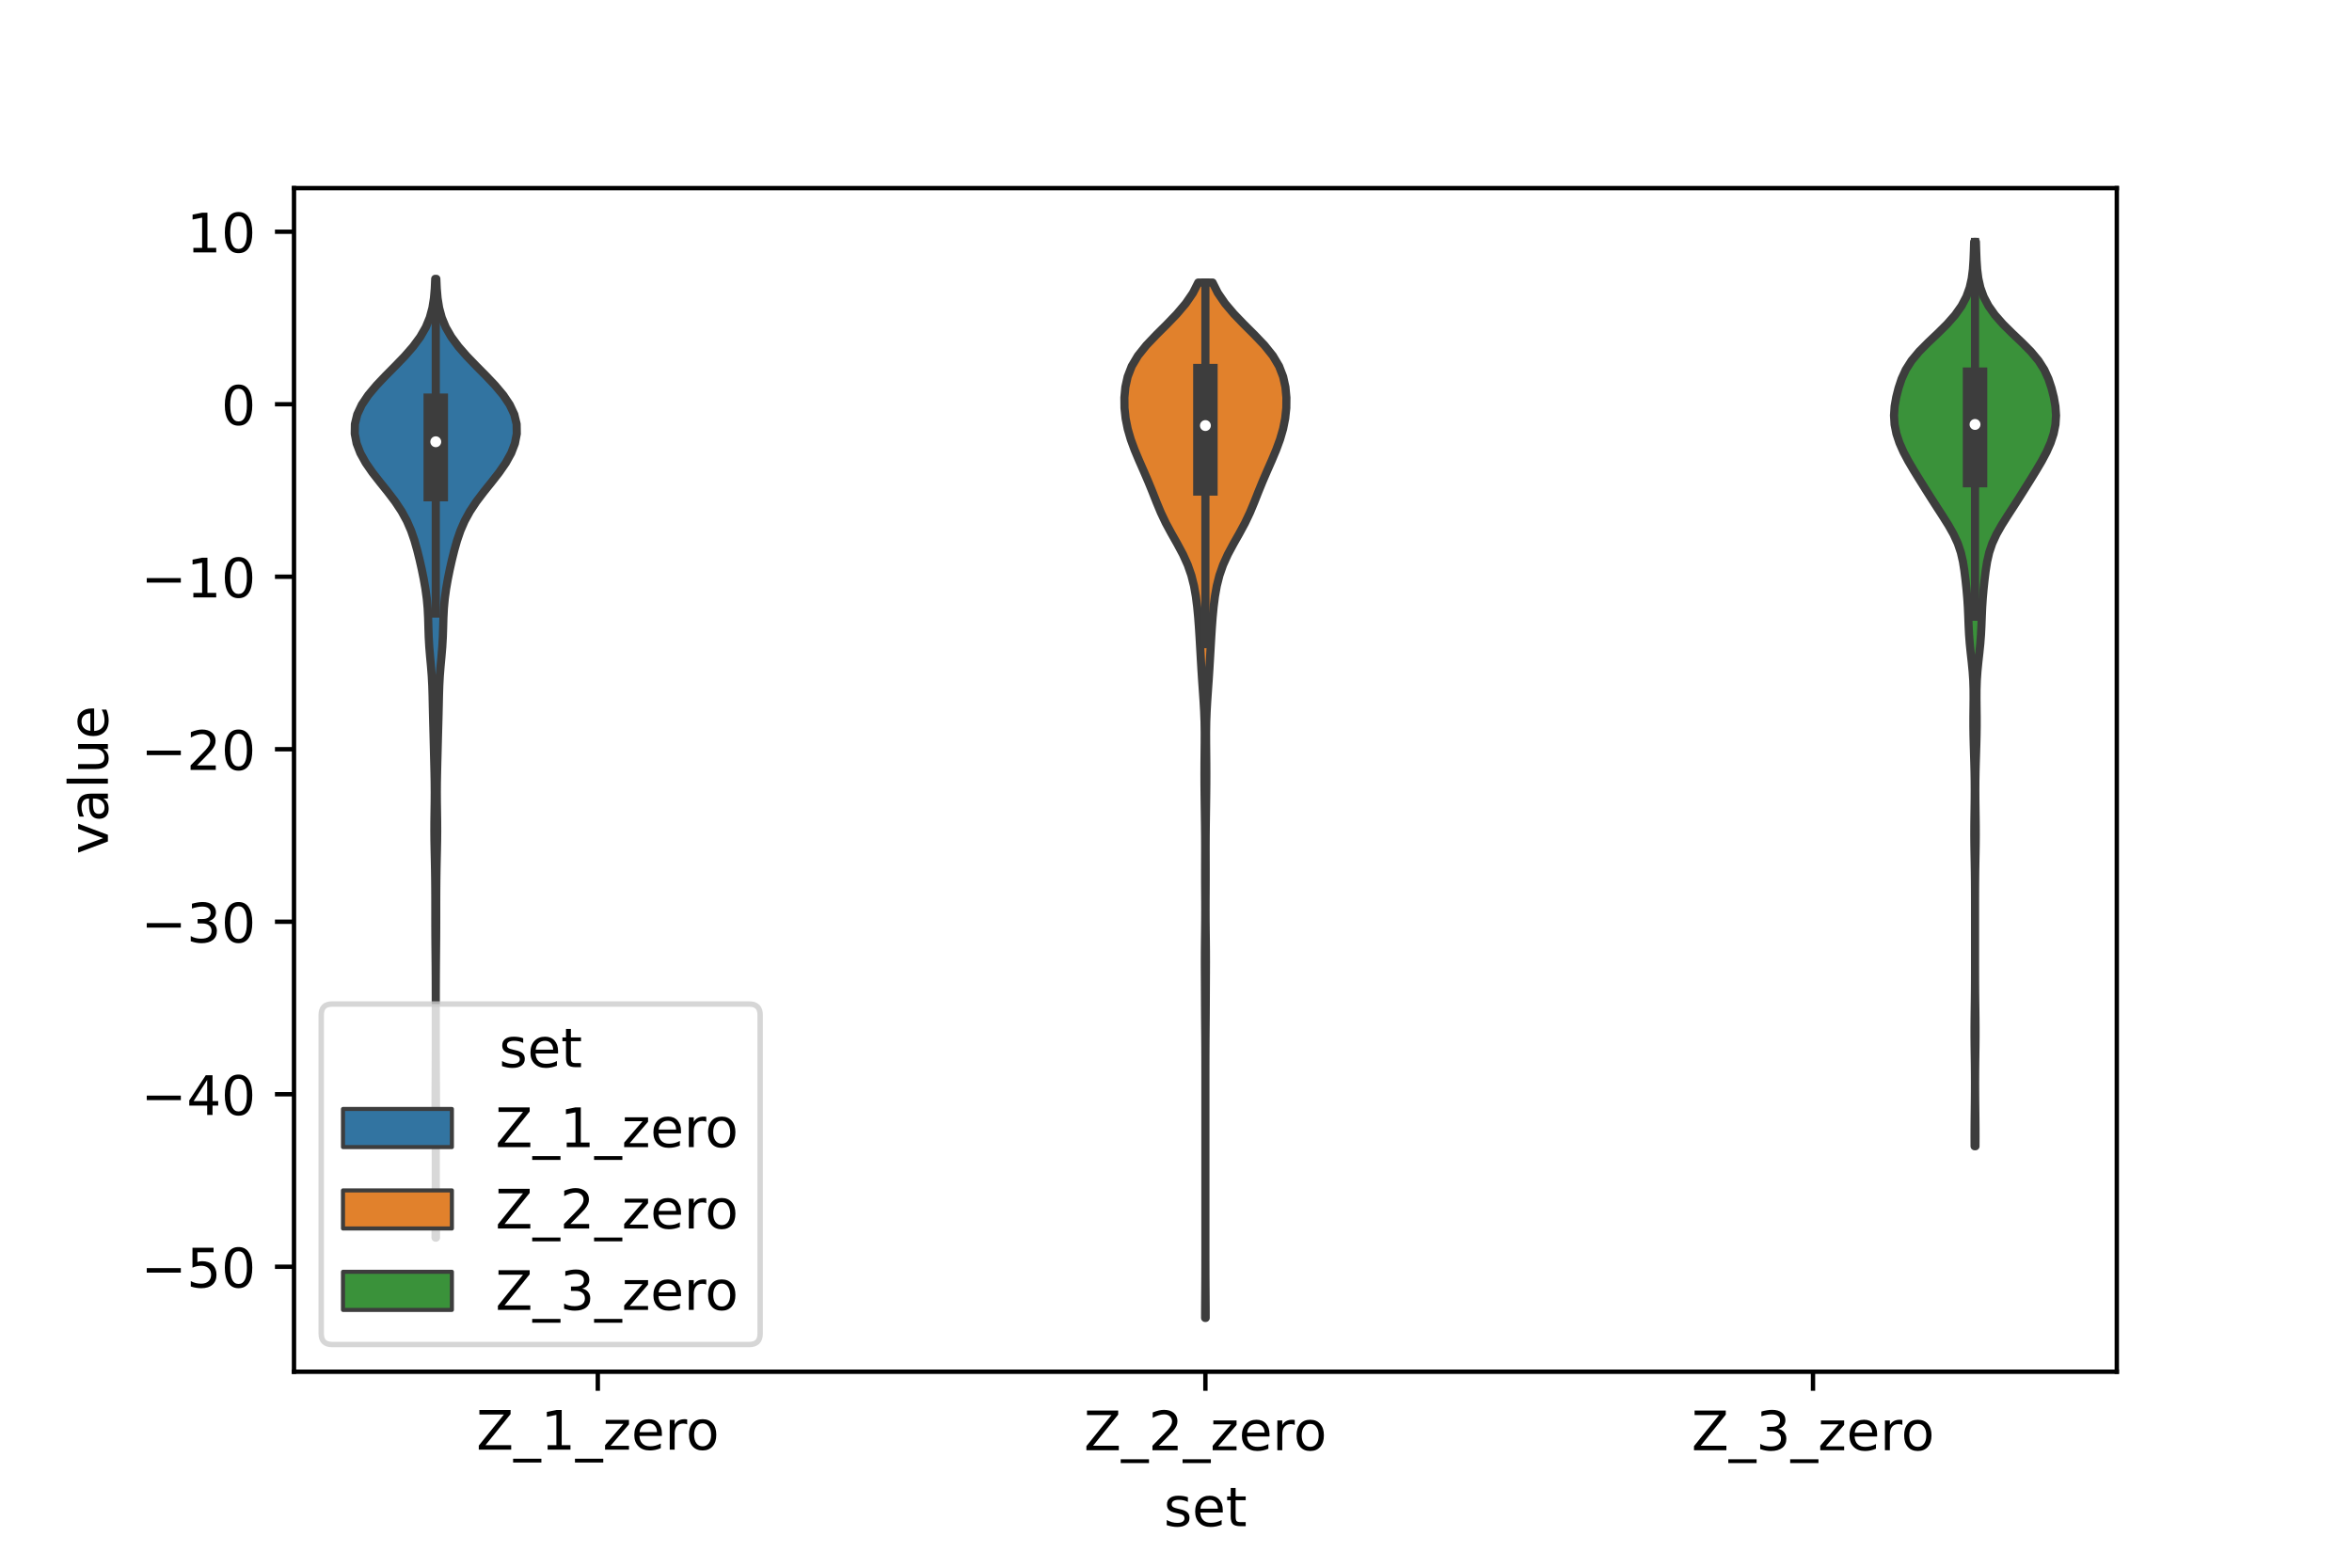<?xml version="1.0" encoding="utf-8" standalone="no"?>
<!DOCTYPE svg PUBLIC "-//W3C//DTD SVG 1.1//EN"
  "http://www.w3.org/Graphics/SVG/1.1/DTD/svg11.dtd">
<!-- Created with matplotlib (https://matplotlib.org/) -->
<svg height="288pt" version="1.1" viewBox="0 0 432 288" width="432pt" xmlns="http://www.w3.org/2000/svg" xmlns:xlink="http://www.w3.org/1999/xlink">
 <defs>
  <style type="text/css">*{stroke-linecap:butt;stroke-linejoin:round;}</style>
 </defs>
 <g id="figure_1">
  <g id="patch_1">
   <path d="M 0 288 
L 432 288 
L 432 0 
L 0 0 
z
" style="fill:#ffffff;"/>
  </g>
  <g id="axes_1">
   <g id="patch_2">
    <path d="M 54 252 
L 388.8 252 
L 388.8 34.56 
L 54 34.56 
z
" style="fill:#ffffff;"/>
   </g>
   <g id="PolyCollection_1">
    <defs>
     <path d="M 80.081 -60.633 
L 79.999 -60.633 
L 80.003 -62.412 
L 80.012 -64.191 
L 80.022 -65.971 
L 80.03 -67.75 
L 80.036 -69.529 
L 80.038 -71.308 
L 80.039 -73.087 
L 80.038 -74.867 
L 80.035 -76.646 
L 80.029 -78.425 
L 80.02 -80.204 
L 80.01 -81.983 
L 80.002 -83.763 
L 79.999 -85.542 
L 80.004 -87.321 
L 80.013 -89.1 
L 80.023 -90.879 
L 80.031 -92.659 
L 80.036 -94.438 
L 80.039 -96.217 
L 80.04 -97.996 
L 80.04 -99.776 
L 80.04 -101.555 
L 80.039 -103.334 
L 80.038 -105.113 
L 80.035 -106.892 
L 80.028 -108.672 
L 80.017 -110.451 
L 80.002 -112.23 
L 79.985 -114.009 
L 79.97 -115.788 
L 79.961 -117.568 
L 79.958 -119.347 
L 79.958 -121.126 
L 79.956 -122.905 
L 79.948 -124.685 
L 79.931 -126.464 
L 79.905 -128.243 
L 79.869 -130.022 
L 79.829 -131.801 
L 79.795 -133.581 
L 79.78 -135.36 
L 79.788 -137.139 
L 79.813 -138.918 
L 79.839 -140.697 
L 79.849 -142.477 
L 79.836 -144.256 
L 79.803 -146.035 
L 79.761 -147.814 
L 79.716 -149.594 
L 79.672 -151.373 
L 79.626 -153.152 
L 79.578 -154.931 
L 79.531 -156.71 
L 79.49 -158.49 
L 79.451 -160.269 
L 79.395 -162.048 
L 79.3 -163.827 
L 79.159 -165.606 
L 78.994 -167.386 
L 78.846 -169.165 
L 78.744 -170.944 
L 78.686 -172.723 
L 78.636 -174.503 
L 78.546 -176.282 
L 78.382 -178.061 
L 78.138 -179.84 
L 77.828 -181.619 
L 77.467 -183.399 
L 77.066 -185.178 
L 76.624 -186.957 
L 76.119 -188.736 
L 75.507 -190.515 
L 74.735 -192.295 
L 73.761 -194.074 
L 72.58 -195.853 
L 71.23 -197.632 
L 69.8 -199.412 
L 68.41 -201.191 
L 67.177 -202.97 
L 66.191 -204.749 
L 65.506 -206.528 
L 65.16 -208.308 
L 65.189 -210.087 
L 65.619 -211.866 
L 66.452 -213.645 
L 67.65 -215.424 
L 69.144 -217.204 
L 70.833 -218.983 
L 72.598 -220.762 
L 74.316 -222.541 
L 75.873 -224.321 
L 77.185 -226.1 
L 78.21 -227.879 
L 78.943 -229.658 
L 79.423 -231.437 
L 79.707 -233.217 
L 79.86 -234.996 
L 79.939 -236.775 
L 80.141 -236.775 
L 80.141 -236.775 
L 80.22 -234.996 
L 80.373 -233.217 
L 80.657 -231.437 
L 81.137 -229.658 
L 81.87 -227.879 
L 82.895 -226.1 
L 84.207 -224.321 
L 85.764 -222.541 
L 87.482 -220.762 
L 89.247 -218.983 
L 90.936 -217.204 
L 92.43 -215.424 
L 93.628 -213.645 
L 94.461 -211.866 
L 94.891 -210.087 
L 94.92 -208.308 
L 94.574 -206.528 
L 93.889 -204.749 
L 92.903 -202.97 
L 91.67 -201.191 
L 90.28 -199.412 
L 88.85 -197.632 
L 87.5 -195.853 
L 86.319 -194.074 
L 85.345 -192.295 
L 84.573 -190.515 
L 83.961 -188.736 
L 83.456 -186.957 
L 83.014 -185.178 
L 82.613 -183.399 
L 82.252 -181.619 
L 81.942 -179.84 
L 81.698 -178.061 
L 81.534 -176.282 
L 81.444 -174.503 
L 81.394 -172.723 
L 81.336 -170.944 
L 81.234 -169.165 
L 81.086 -167.386 
L 80.921 -165.606 
L 80.78 -163.827 
L 80.685 -162.048 
L 80.629 -160.269 
L 80.59 -158.49 
L 80.549 -156.71 
L 80.502 -154.931 
L 80.454 -153.152 
L 80.408 -151.373 
L 80.364 -149.594 
L 80.319 -147.814 
L 80.277 -146.035 
L 80.244 -144.256 
L 80.231 -142.477 
L 80.241 -140.697 
L 80.267 -138.918 
L 80.292 -137.139 
L 80.3 -135.36 
L 80.285 -133.581 
L 80.251 -131.801 
L 80.211 -130.022 
L 80.175 -128.243 
L 80.149 -126.464 
L 80.132 -124.685 
L 80.124 -122.905 
L 80.122 -121.126 
L 80.122 -119.347 
L 80.119 -117.568 
L 80.11 -115.788 
L 80.095 -114.009 
L 80.078 -112.23 
L 80.063 -110.451 
L 80.052 -108.672 
L 80.045 -106.892 
L 80.042 -105.113 
L 80.041 -103.334 
L 80.04 -101.555 
L 80.04 -99.776 
L 80.04 -97.996 
L 80.041 -96.217 
L 80.044 -94.438 
L 80.049 -92.659 
L 80.057 -90.879 
L 80.067 -89.1 
L 80.076 -87.321 
L 80.081 -85.542 
L 80.078 -83.763 
L 80.07 -81.983 
L 80.06 -80.204 
L 80.051 -78.425 
L 80.045 -76.646 
L 80.042 -74.867 
L 80.041 -73.087 
L 80.042 -71.308 
L 80.044 -69.529 
L 80.05 -67.75 
L 80.058 -65.971 
L 80.068 -64.191 
L 80.077 -62.412 
L 80.081 -60.633 
z
" id="m4a77d2f7c9" style="stroke:#3d3d3d;stroke-width:1.5;"/>
    </defs>
    <g clip-path="url(#p475c552cc4)">
     <use style="fill:#3274a1;stroke:#3d3d3d;stroke-width:1.5;" x="0" xlink:href="#m4a77d2f7c9" y="288"/>
    </g>
   </g>
   <g id="PolyCollection_2">
    <defs>
     <path d="M 221.452 -45.884 
L 221.348 -45.884 
L 221.353 -47.805 
L 221.366 -49.726 
L 221.38 -51.648 
L 221.391 -53.569 
L 221.396 -55.49 
L 221.399 -57.412 
L 221.4 -59.333 
L 221.4 -61.254 
L 221.4 -63.175 
L 221.4 -65.097 
L 221.4 -67.018 
L 221.4 -68.939 
L 221.4 -70.861 
L 221.4 -72.782 
L 221.4 -74.703 
L 221.4 -76.625 
L 221.4 -78.546 
L 221.4 -80.467 
L 221.4 -82.389 
L 221.4 -84.31 
L 221.4 -86.231 
L 221.4 -88.153 
L 221.4 -90.074 
L 221.398 -91.995 
L 221.395 -93.916 
L 221.387 -95.838 
L 221.375 -97.759 
L 221.359 -99.68 
L 221.344 -101.602 
L 221.333 -103.523 
L 221.325 -105.444 
L 221.316 -107.366 
L 221.306 -109.287 
L 221.3 -111.208 
L 221.305 -113.13 
L 221.322 -115.051 
L 221.344 -116.972 
L 221.362 -118.894 
L 221.369 -120.815 
L 221.365 -122.736 
L 221.354 -124.657 
L 221.347 -126.579 
L 221.348 -128.5 
L 221.353 -130.421 
L 221.356 -132.343 
L 221.349 -134.264 
L 221.331 -136.185 
L 221.305 -138.107 
L 221.277 -140.028 
L 221.252 -141.949 
L 221.233 -143.871 
L 221.227 -145.792 
L 221.233 -147.713 
L 221.25 -149.635 
L 221.269 -151.556 
L 221.273 -153.477 
L 221.244 -155.398 
L 221.171 -157.32 
L 221.061 -159.241 
L 220.93 -161.162 
L 220.796 -163.084 
L 220.672 -165.005 
L 220.558 -166.926 
L 220.448 -168.848 
L 220.337 -170.769 
L 220.216 -172.69 
L 220.073 -174.612 
L 219.891 -176.533 
L 219.646 -178.454 
L 219.306 -180.376 
L 218.824 -182.297 
L 218.156 -184.218 
L 217.288 -186.139 
L 216.26 -188.061 
L 215.171 -189.982 
L 214.133 -191.903 
L 213.221 -193.825 
L 212.422 -195.746 
L 211.665 -197.667 
L 210.879 -199.589 
L 210.049 -201.51 
L 209.204 -203.431 
L 208.398 -205.353 
L 207.692 -207.274 
L 207.133 -209.195 
L 206.747 -211.117 
L 206.541 -213.038 
L 206.52 -214.959 
L 206.699 -216.881 
L 207.123 -218.802 
L 207.867 -220.723 
L 209.009 -222.644 
L 210.551 -224.566 
L 212.381 -226.487 
L 214.313 -228.408 
L 216.162 -230.33 
L 217.79 -232.251 
L 219.11 -234.172 
L 220.082 -236.094 
L 222.718 -236.094 
L 222.718 -236.094 
L 223.69 -234.172 
L 225.01 -232.251 
L 226.638 -230.33 
L 228.487 -228.408 
L 230.419 -226.487 
L 232.249 -224.566 
L 233.791 -222.644 
L 234.933 -220.723 
L 235.677 -218.802 
L 236.101 -216.881 
L 236.28 -214.959 
L 236.259 -213.038 
L 236.053 -211.117 
L 235.667 -209.195 
L 235.108 -207.274 
L 234.402 -205.353 
L 233.596 -203.431 
L 232.751 -201.51 
L 231.921 -199.589 
L 231.135 -197.667 
L 230.378 -195.746 
L 229.579 -193.825 
L 228.667 -191.903 
L 227.629 -189.982 
L 226.54 -188.061 
L 225.512 -186.139 
L 224.644 -184.218 
L 223.976 -182.297 
L 223.494 -180.376 
L 223.154 -178.454 
L 222.909 -176.533 
L 222.727 -174.612 
L 222.584 -172.69 
L 222.463 -170.769 
L 222.352 -168.848 
L 222.242 -166.926 
L 222.128 -165.005 
L 222.004 -163.084 
L 221.87 -161.162 
L 221.739 -159.241 
L 221.629 -157.32 
L 221.556 -155.398 
L 221.527 -153.477 
L 221.531 -151.556 
L 221.55 -149.635 
L 221.567 -147.713 
L 221.573 -145.792 
L 221.567 -143.871 
L 221.548 -141.949 
L 221.523 -140.028 
L 221.495 -138.107 
L 221.469 -136.185 
L 221.451 -134.264 
L 221.444 -132.343 
L 221.447 -130.421 
L 221.452 -128.5 
L 221.453 -126.579 
L 221.446 -124.657 
L 221.435 -122.736 
L 221.431 -120.815 
L 221.438 -118.894 
L 221.456 -116.972 
L 221.478 -115.051 
L 221.495 -113.13 
L 221.5 -111.208 
L 221.494 -109.287 
L 221.484 -107.366 
L 221.475 -105.444 
L 221.467 -103.523 
L 221.456 -101.602 
L 221.441 -99.68 
L 221.425 -97.759 
L 221.413 -95.838 
L 221.405 -93.916 
L 221.402 -91.995 
L 221.4 -90.074 
L 221.4 -88.153 
L 221.4 -86.231 
L 221.4 -84.31 
L 221.4 -82.389 
L 221.4 -80.467 
L 221.4 -78.546 
L 221.4 -76.625 
L 221.4 -74.703 
L 221.4 -72.782 
L 221.4 -70.861 
L 221.4 -68.939 
L 221.4 -67.018 
L 221.4 -65.097 
L 221.4 -63.175 
L 221.4 -61.254 
L 221.4 -59.333 
L 221.401 -57.412 
L 221.404 -55.49 
L 221.409 -53.569 
L 221.42 -51.648 
L 221.434 -49.726 
L 221.447 -47.805 
L 221.452 -45.884 
z
" id="mae0c9a9214" style="stroke:#3d3d3d;stroke-width:1.5;"/>
    </defs>
    <g clip-path="url(#p475c552cc4)">
     <use style="fill:#e1812c;stroke:#3d3d3d;stroke-width:1.5;" x="0" xlink:href="#mae0c9a9214" y="288"/>
    </g>
   </g>
   <g id="PolyCollection_3">
    <defs>
     <path d="M 362.839 -77.429 
L 362.681 -77.429 
L 362.674 -79.107 
L 362.678 -80.785 
L 362.692 -82.463 
L 362.711 -84.141 
L 362.729 -85.819 
L 362.741 -87.497 
L 362.745 -89.175 
L 362.74 -90.853 
L 362.726 -92.531 
L 362.705 -94.209 
L 362.683 -95.888 
L 362.669 -97.566 
L 362.669 -99.244 
L 362.682 -100.922 
L 362.703 -102.6 
L 362.725 -104.278 
L 362.742 -105.956 
L 362.752 -107.634 
L 362.757 -109.312 
L 362.759 -110.99 
L 362.76 -112.668 
L 362.76 -114.346 
L 362.76 -116.024 
L 362.76 -117.702 
L 362.76 -119.38 
L 362.759 -121.058 
L 362.758 -122.736 
L 362.754 -124.414 
L 362.744 -126.093 
L 362.727 -127.771 
L 362.701 -129.449 
L 362.671 -131.127 
L 362.644 -132.805 
L 362.63 -134.483 
L 362.634 -136.161 
L 362.652 -137.839 
L 362.677 -139.517 
L 362.698 -141.195 
L 362.706 -142.873 
L 362.697 -144.551 
L 362.669 -146.229 
L 362.626 -147.907 
L 362.574 -149.585 
L 362.522 -151.263 
L 362.48 -152.941 
L 362.457 -154.619 
L 362.458 -156.298 
L 362.477 -157.976 
L 362.494 -159.654 
L 362.487 -161.332 
L 362.433 -163.01 
L 362.318 -164.688 
L 362.153 -166.366 
L 361.966 -168.044 
L 361.795 -169.722 
L 361.666 -171.4 
L 361.581 -173.078 
L 361.518 -174.756 
L 361.445 -176.434 
L 361.337 -178.112 
L 361.19 -179.79 
L 361.012 -181.468 
L 360.805 -183.146 
L 360.54 -184.824 
L 360.157 -186.502 
L 359.592 -188.181 
L 358.818 -189.859 
L 357.866 -191.537 
L 356.809 -193.215 
L 355.721 -194.893 
L 354.645 -196.571 
L 353.587 -198.249 
L 352.538 -199.927 
L 351.505 -201.605 
L 350.516 -203.283 
L 349.624 -204.961 
L 348.88 -206.639 
L 348.325 -208.317 
L 347.987 -209.995 
L 347.88 -211.673 
L 347.995 -213.351 
L 348.288 -215.029 
L 348.712 -216.707 
L 349.27 -218.386 
L 350.034 -220.064 
L 351.098 -221.742 
L 352.498 -223.42 
L 354.162 -225.098 
L 355.932 -226.776 
L 357.625 -228.454 
L 359.103 -230.132 
L 360.292 -231.81 
L 361.175 -233.488 
L 361.779 -235.166 
L 362.155 -236.844 
L 362.367 -238.522 
L 362.48 -240.2 
L 362.547 -241.878 
L 362.598 -243.556 
L 362.922 -243.556 
L 362.922 -243.556 
L 362.973 -241.878 
L 363.04 -240.2 
L 363.153 -238.522 
L 363.365 -236.844 
L 363.741 -235.166 
L 364.345 -233.488 
L 365.228 -231.81 
L 366.417 -230.132 
L 367.894 -228.454 
L 369.588 -226.776 
L 371.358 -225.098 
L 373.022 -223.42 
L 374.422 -221.742 
L 375.486 -220.064 
L 376.25 -218.386 
L 376.808 -216.707 
L 377.232 -215.029 
L 377.525 -213.351 
L 377.64 -211.673 
L 377.533 -209.995 
L 377.195 -208.317 
L 376.64 -206.639 
L 375.896 -204.961 
L 375.004 -203.283 
L 374.015 -201.605 
L 372.982 -199.927 
L 371.933 -198.249 
L 370.875 -196.571 
L 369.799 -194.893 
L 368.711 -193.215 
L 367.654 -191.537 
L 366.702 -189.859 
L 365.928 -188.181 
L 365.363 -186.502 
L 364.98 -184.824 
L 364.715 -183.146 
L 364.508 -181.468 
L 364.33 -179.79 
L 364.183 -178.112 
L 364.075 -176.434 
L 364.002 -174.756 
L 363.939 -173.078 
L 363.854 -171.4 
L 363.725 -169.722 
L 363.554 -168.044 
L 363.367 -166.366 
L 363.202 -164.688 
L 363.087 -163.01 
L 363.033 -161.332 
L 363.026 -159.654 
L 363.043 -157.976 
L 363.062 -156.298 
L 363.063 -154.619 
L 363.04 -152.941 
L 362.998 -151.263 
L 362.946 -149.585 
L 362.894 -147.907 
L 362.851 -146.229 
L 362.823 -144.551 
L 362.814 -142.873 
L 362.822 -141.195 
L 362.843 -139.517 
L 362.868 -137.839 
L 362.886 -136.161 
L 362.89 -134.483 
L 362.876 -132.805 
L 362.849 -131.127 
L 362.819 -129.449 
L 362.793 -127.771 
L 362.776 -126.093 
L 362.766 -124.414 
L 362.762 -122.736 
L 362.761 -121.058 
L 362.76 -119.38 
L 362.76 -117.702 
L 362.76 -116.024 
L 362.76 -114.346 
L 362.76 -112.668 
L 362.761 -110.99 
L 362.763 -109.312 
L 362.768 -107.634 
L 362.778 -105.956 
L 362.795 -104.278 
L 362.817 -102.6 
L 362.838 -100.922 
L 362.851 -99.244 
L 362.851 -97.566 
L 362.837 -95.888 
L 362.815 -94.209 
L 362.794 -92.531 
L 362.78 -90.853 
L 362.775 -89.175 
L 362.779 -87.497 
L 362.791 -85.819 
L 362.809 -84.141 
L 362.828 -82.463 
L 362.842 -80.785 
L 362.846 -79.107 
L 362.839 -77.429 
z
" id="m28fa0b4876" style="stroke:#3d3d3d;stroke-width:1.5;"/>
    </defs>
    <g clip-path="url(#p475c552cc4)">
     <use style="fill:#3a923a;stroke:#3d3d3d;stroke-width:1.5;" x="0" xlink:href="#m28fa0b4876" y="288"/>
    </g>
   </g>
   <g id="patch_3">
    <path clip-path="url(#p475c552cc4)" d="M 109.8 74.262 
L 109.8 74.262 
L 109.8 74.262 
L 109.8 74.262 
z
" style="fill:#3274a1;stroke:#3d3d3d;stroke-linejoin:miter;stroke-width:0.75;"/>
   </g>
   <g id="patch_4">
    <path clip-path="url(#p475c552cc4)" d="M 109.8 74.262 
L 109.8 74.262 
L 109.8 74.262 
L 109.8 74.262 
z
" style="fill:#e1812c;stroke:#3d3d3d;stroke-linejoin:miter;stroke-width:0.75;"/>
   </g>
   <g id="patch_5">
    <path clip-path="url(#p475c552cc4)" d="M 109.8 74.262 
L 109.8 74.262 
L 109.8 74.262 
L 109.8 74.262 
z
" style="fill:#3a923a;stroke:#3d3d3d;stroke-linejoin:miter;stroke-width:0.75;"/>
   </g>
   <g id="matplotlib.axis_1">
    <g id="xtick_1">
     <g id="line2d_1">
      <defs>
       <path d="M 0 0 
L 0 3.5 
" id="m2217eef81d" style="stroke:#000000;stroke-width:0.8;"/>
      </defs>
      <g>
       <use style="stroke:#000000;stroke-width:0.8;" x="109.8" xlink:href="#m2217eef81d" y="252"/>
      </g>
     </g>
     <g id="text_1">
      <!-- Z_1_zero -->
      <g transform="translate(87.491 266.32)scale(0.1 -0.1)">
       <defs>
        <path d="M 5.609 72.906 
L 62.891 72.906 
L 62.891 65.375 
L 16.797 8.297 
L 64.016 8.297 
L 64.016 0 
L 4.5 0 
L 4.5 7.516 
L 50.594 64.594 
L 5.609 64.594 
z
" id="DejaVuSans-90"/>
        <path d="M 50.984 -16.609 
L 50.984 -23.578 
L -0.984 -23.578 
L -0.984 -16.609 
z
" id="DejaVuSans-95"/>
        <path d="M 12.406 8.297 
L 28.516 8.297 
L 28.516 63.922 
L 10.984 60.406 
L 10.984 69.391 
L 28.422 72.906 
L 38.281 72.906 
L 38.281 8.297 
L 54.391 8.297 
L 54.391 0 
L 12.406 0 
z
" id="DejaVuSans-49"/>
        <path d="M 5.516 54.688 
L 48.188 54.688 
L 48.188 46.484 
L 14.406 7.172 
L 48.188 7.172 
L 48.188 0 
L 4.297 0 
L 4.297 8.203 
L 38.094 47.516 
L 5.516 47.516 
z
" id="DejaVuSans-122"/>
        <path d="M 56.203 29.594 
L 56.203 25.203 
L 14.891 25.203 
Q 15.484 15.922 20.484 11.062 
Q 25.484 6.203 34.422 6.203 
Q 39.594 6.203 44.453 7.469 
Q 49.312 8.734 54.109 11.281 
L 54.109 2.781 
Q 49.266 0.734 44.188 -0.344 
Q 39.109 -1.422 33.891 -1.422 
Q 20.797 -1.422 13.156 6.188 
Q 5.516 13.812 5.516 26.812 
Q 5.516 40.234 12.766 48.109 
Q 20.016 56 32.328 56 
Q 43.359 56 49.781 48.891 
Q 56.203 41.797 56.203 29.594 
z
M 47.219 32.234 
Q 47.125 39.594 43.094 43.984 
Q 39.062 48.391 32.422 48.391 
Q 24.906 48.391 20.391 44.141 
Q 15.875 39.891 15.188 32.172 
z
" id="DejaVuSans-101"/>
        <path d="M 41.109 46.297 
Q 39.594 47.172 37.812 47.578 
Q 36.031 48 33.891 48 
Q 26.266 48 22.188 43.047 
Q 18.109 38.094 18.109 28.812 
L 18.109 0 
L 9.078 0 
L 9.078 54.688 
L 18.109 54.688 
L 18.109 46.188 
Q 20.953 51.172 25.484 53.578 
Q 30.031 56 36.531 56 
Q 37.453 56 38.578 55.875 
Q 39.703 55.766 41.062 55.516 
z
" id="DejaVuSans-114"/>
        <path d="M 30.609 48.391 
Q 23.391 48.391 19.188 42.75 
Q 14.984 37.109 14.984 27.297 
Q 14.984 17.484 19.156 11.844 
Q 23.344 6.203 30.609 6.203 
Q 37.797 6.203 41.984 11.859 
Q 46.188 17.531 46.188 27.297 
Q 46.188 37.016 41.984 42.703 
Q 37.797 48.391 30.609 48.391 
z
M 30.609 56 
Q 42.328 56 49.016 48.375 
Q 55.719 40.766 55.719 27.297 
Q 55.719 13.875 49.016 6.219 
Q 42.328 -1.422 30.609 -1.422 
Q 18.844 -1.422 12.172 6.219 
Q 5.516 13.875 5.516 27.297 
Q 5.516 40.766 12.172 48.375 
Q 18.844 56 30.609 56 
z
" id="DejaVuSans-111"/>
       </defs>
       <use xlink:href="#DejaVuSans-90"/>
       <use x="68.506" xlink:href="#DejaVuSans-95"/>
       <use x="118.506" xlink:href="#DejaVuSans-49"/>
       <use x="182.129" xlink:href="#DejaVuSans-95"/>
       <use x="232.129" xlink:href="#DejaVuSans-122"/>
       <use x="284.619" xlink:href="#DejaVuSans-101"/>
       <use x="346.143" xlink:href="#DejaVuSans-114"/>
       <use x="385.006" xlink:href="#DejaVuSans-111"/>
      </g>
     </g>
    </g>
    <g id="xtick_2">
     <g id="line2d_2">
      <g>
       <use style="stroke:#000000;stroke-width:0.8;" x="221.4" xlink:href="#m2217eef81d" y="252"/>
      </g>
     </g>
     <g id="text_2">
      <!-- Z_2_zero -->
      <g transform="translate(199.091 266.422)scale(0.1 -0.1)">
       <defs>
        <path d="M 19.188 8.297 
L 53.609 8.297 
L 53.609 0 
L 7.328 0 
L 7.328 8.297 
Q 12.938 14.109 22.625 23.891 
Q 32.328 33.688 34.812 36.531 
Q 39.547 41.844 41.422 45.531 
Q 43.312 49.219 43.312 52.781 
Q 43.312 58.594 39.234 62.25 
Q 35.156 65.922 28.609 65.922 
Q 23.969 65.922 18.812 64.312 
Q 13.672 62.703 7.812 59.422 
L 7.812 69.391 
Q 13.766 71.781 18.938 73 
Q 24.125 74.219 28.422 74.219 
Q 39.75 74.219 46.484 68.547 
Q 53.219 62.891 53.219 53.422 
Q 53.219 48.922 51.531 44.891 
Q 49.859 40.875 45.406 35.406 
Q 44.188 33.984 37.641 27.219 
Q 31.109 20.453 19.188 8.297 
z
" id="DejaVuSans-50"/>
       </defs>
       <use xlink:href="#DejaVuSans-90"/>
       <use x="68.506" xlink:href="#DejaVuSans-95"/>
       <use x="118.506" xlink:href="#DejaVuSans-50"/>
       <use x="182.129" xlink:href="#DejaVuSans-95"/>
       <use x="232.129" xlink:href="#DejaVuSans-122"/>
       <use x="284.619" xlink:href="#DejaVuSans-101"/>
       <use x="346.143" xlink:href="#DejaVuSans-114"/>
       <use x="385.006" xlink:href="#DejaVuSans-111"/>
      </g>
     </g>
    </g>
    <g id="xtick_3">
     <g id="line2d_3">
      <g>
       <use style="stroke:#000000;stroke-width:0.8;" x="333" xlink:href="#m2217eef81d" y="252"/>
      </g>
     </g>
     <g id="text_3">
      <!-- Z_3_zero -->
      <g transform="translate(310.691 266.422)scale(0.1 -0.1)">
       <defs>
        <path d="M 40.578 39.312 
Q 47.656 37.797 51.625 33 
Q 55.609 28.219 55.609 21.188 
Q 55.609 10.406 48.188 4.484 
Q 40.766 -1.422 27.094 -1.422 
Q 22.516 -1.422 17.656 -0.516 
Q 12.797 0.391 7.625 2.203 
L 7.625 11.719 
Q 11.719 9.328 16.594 8.109 
Q 21.484 6.891 26.812 6.891 
Q 36.078 6.891 40.938 10.547 
Q 45.797 14.203 45.797 21.188 
Q 45.797 27.641 41.281 31.266 
Q 36.766 34.906 28.719 34.906 
L 20.219 34.906 
L 20.219 43.016 
L 29.109 43.016 
Q 36.375 43.016 40.234 45.922 
Q 44.094 48.828 44.094 54.297 
Q 44.094 59.906 40.109 62.906 
Q 36.141 65.922 28.719 65.922 
Q 24.656 65.922 20.016 65.031 
Q 15.375 64.156 9.812 62.312 
L 9.812 71.094 
Q 15.438 72.656 20.344 73.438 
Q 25.25 74.219 29.594 74.219 
Q 40.828 74.219 47.359 69.109 
Q 53.906 64.016 53.906 55.328 
Q 53.906 49.266 50.438 45.094 
Q 46.969 40.922 40.578 39.312 
z
" id="DejaVuSans-51"/>
       </defs>
       <use xlink:href="#DejaVuSans-90"/>
       <use x="68.506" xlink:href="#DejaVuSans-95"/>
       <use x="118.506" xlink:href="#DejaVuSans-51"/>
       <use x="182.129" xlink:href="#DejaVuSans-95"/>
       <use x="232.129" xlink:href="#DejaVuSans-122"/>
       <use x="284.619" xlink:href="#DejaVuSans-101"/>
       <use x="346.143" xlink:href="#DejaVuSans-114"/>
       <use x="385.006" xlink:href="#DejaVuSans-111"/>
      </g>
     </g>
    </g>
    <g id="text_4">
     <!-- set -->
     <g transform="translate(213.759 280.378)scale(0.1 -0.1)">
      <defs>
       <path d="M 44.281 53.078 
L 44.281 44.578 
Q 40.484 46.531 36.375 47.5 
Q 32.281 48.484 27.875 48.484 
Q 21.188 48.484 17.844 46.438 
Q 14.5 44.391 14.5 40.281 
Q 14.5 37.156 16.891 35.375 
Q 19.281 33.594 26.516 31.984 
L 29.594 31.297 
Q 39.156 29.25 43.188 25.516 
Q 47.219 21.781 47.219 15.094 
Q 47.219 7.469 41.188 3.016 
Q 35.156 -1.422 24.609 -1.422 
Q 20.219 -1.422 15.453 -0.562 
Q 10.688 0.297 5.422 2 
L 5.422 11.281 
Q 10.406 8.688 15.234 7.391 
Q 20.062 6.109 24.812 6.109 
Q 31.156 6.109 34.562 8.281 
Q 37.984 10.453 37.984 14.406 
Q 37.984 18.062 35.516 20.016 
Q 33.062 21.969 24.703 23.781 
L 21.578 24.516 
Q 13.234 26.266 9.516 29.906 
Q 5.812 33.547 5.812 39.891 
Q 5.812 47.609 11.281 51.797 
Q 16.75 56 26.812 56 
Q 31.781 56 36.172 55.266 
Q 40.578 54.547 44.281 53.078 
z
" id="DejaVuSans-115"/>
       <path d="M 18.312 70.219 
L 18.312 54.688 
L 36.812 54.688 
L 36.812 47.703 
L 18.312 47.703 
L 18.312 18.016 
Q 18.312 11.328 20.141 9.422 
Q 21.969 7.516 27.594 7.516 
L 36.812 7.516 
L 36.812 0 
L 27.594 0 
Q 17.188 0 13.234 3.875 
Q 9.281 7.766 9.281 18.016 
L 9.281 47.703 
L 2.688 47.703 
L 2.688 54.688 
L 9.281 54.688 
L 9.281 70.219 
z
" id="DejaVuSans-116"/>
      </defs>
      <use xlink:href="#DejaVuSans-115"/>
      <use x="52.1" xlink:href="#DejaVuSans-101"/>
      <use x="113.623" xlink:href="#DejaVuSans-116"/>
     </g>
    </g>
   </g>
   <g id="matplotlib.axis_2">
    <g id="ytick_1">
     <g id="line2d_4">
      <defs>
       <path d="M 0 0 
L -3.5 0 
" id="mf98e39acfa" style="stroke:#000000;stroke-width:0.8;"/>
      </defs>
      <g>
       <use style="stroke:#000000;stroke-width:0.8;" x="54" xlink:href="#mf98e39acfa" y="232.715"/>
      </g>
     </g>
     <g id="text_5">
      <!-- −50 -->
      <g transform="translate(25.895 236.514)scale(0.1 -0.1)">
       <defs>
        <path d="M 10.594 35.5 
L 73.188 35.5 
L 73.188 27.203 
L 10.594 27.203 
z
" id="DejaVuSans-8722"/>
        <path d="M 10.797 72.906 
L 49.516 72.906 
L 49.516 64.594 
L 19.828 64.594 
L 19.828 46.734 
Q 21.969 47.469 24.109 47.828 
Q 26.266 48.188 28.422 48.188 
Q 40.625 48.188 47.75 41.5 
Q 54.891 34.812 54.891 23.391 
Q 54.891 11.625 47.562 5.094 
Q 40.234 -1.422 26.906 -1.422 
Q 22.312 -1.422 17.547 -0.641 
Q 12.797 0.141 7.719 1.703 
L 7.719 11.625 
Q 12.109 9.234 16.797 8.062 
Q 21.484 6.891 26.703 6.891 
Q 35.156 6.891 40.078 11.328 
Q 45.016 15.766 45.016 23.391 
Q 45.016 31 40.078 35.438 
Q 35.156 39.891 26.703 39.891 
Q 22.75 39.891 18.812 39.016 
Q 14.891 38.141 10.797 36.281 
z
" id="DejaVuSans-53"/>
        <path d="M 31.781 66.406 
Q 24.172 66.406 20.328 58.906 
Q 16.5 51.422 16.5 36.375 
Q 16.5 21.391 20.328 13.891 
Q 24.172 6.391 31.781 6.391 
Q 39.453 6.391 43.281 13.891 
Q 47.125 21.391 47.125 36.375 
Q 47.125 51.422 43.281 58.906 
Q 39.453 66.406 31.781 66.406 
z
M 31.781 74.219 
Q 44.047 74.219 50.516 64.516 
Q 56.984 54.828 56.984 36.375 
Q 56.984 17.969 50.516 8.266 
Q 44.047 -1.422 31.781 -1.422 
Q 19.531 -1.422 13.062 8.266 
Q 6.594 17.969 6.594 36.375 
Q 6.594 54.828 13.062 64.516 
Q 19.531 74.219 31.781 74.219 
z
" id="DejaVuSans-48"/>
       </defs>
       <use xlink:href="#DejaVuSans-8722"/>
       <use x="83.789" xlink:href="#DejaVuSans-53"/>
       <use x="147.412" xlink:href="#DejaVuSans-48"/>
      </g>
     </g>
    </g>
    <g id="ytick_2">
     <g id="line2d_5">
      <g>
       <use style="stroke:#000000;stroke-width:0.8;" x="54" xlink:href="#mf98e39acfa" y="201.025"/>
      </g>
     </g>
     <g id="text_6">
      <!-- −40 -->
      <g transform="translate(25.895 204.824)scale(0.1 -0.1)">
       <defs>
        <path d="M 37.797 64.312 
L 12.891 25.391 
L 37.797 25.391 
z
M 35.203 72.906 
L 47.609 72.906 
L 47.609 25.391 
L 58.016 25.391 
L 58.016 17.188 
L 47.609 17.188 
L 47.609 0 
L 37.797 0 
L 37.797 17.188 
L 4.891 17.188 
L 4.891 26.703 
z
" id="DejaVuSans-52"/>
       </defs>
       <use xlink:href="#DejaVuSans-8722"/>
       <use x="83.789" xlink:href="#DejaVuSans-52"/>
       <use x="147.412" xlink:href="#DejaVuSans-48"/>
      </g>
     </g>
    </g>
    <g id="ytick_3">
     <g id="line2d_6">
      <g>
       <use style="stroke:#000000;stroke-width:0.8;" x="54" xlink:href="#mf98e39acfa" y="169.334"/>
      </g>
     </g>
     <g id="text_7">
      <!-- −30 -->
      <g transform="translate(25.895 173.133)scale(0.1 -0.1)">
       <use xlink:href="#DejaVuSans-8722"/>
       <use x="83.789" xlink:href="#DejaVuSans-51"/>
       <use x="147.412" xlink:href="#DejaVuSans-48"/>
      </g>
     </g>
    </g>
    <g id="ytick_4">
     <g id="line2d_7">
      <g>
       <use style="stroke:#000000;stroke-width:0.8;" x="54" xlink:href="#mf98e39acfa" y="137.643"/>
      </g>
     </g>
     <g id="text_8">
      <!-- −20 -->
      <g transform="translate(25.895 141.442)scale(0.1 -0.1)">
       <use xlink:href="#DejaVuSans-8722"/>
       <use x="83.789" xlink:href="#DejaVuSans-50"/>
       <use x="147.412" xlink:href="#DejaVuSans-48"/>
      </g>
     </g>
    </g>
    <g id="ytick_5">
     <g id="line2d_8">
      <g>
       <use style="stroke:#000000;stroke-width:0.8;" x="54" xlink:href="#mf98e39acfa" y="105.952"/>
      </g>
     </g>
     <g id="text_9">
      <!-- −10 -->
      <g transform="translate(25.895 109.752)scale(0.1 -0.1)">
       <use xlink:href="#DejaVuSans-8722"/>
       <use x="83.789" xlink:href="#DejaVuSans-49"/>
       <use x="147.412" xlink:href="#DejaVuSans-48"/>
      </g>
     </g>
    </g>
    <g id="ytick_6">
     <g id="line2d_9">
      <g>
       <use style="stroke:#000000;stroke-width:0.8;" x="54" xlink:href="#mf98e39acfa" y="74.262"/>
      </g>
     </g>
     <g id="text_10">
      <!-- 0 -->
      <g transform="translate(40.638 78.061)scale(0.1 -0.1)">
       <use xlink:href="#DejaVuSans-48"/>
      </g>
     </g>
    </g>
    <g id="ytick_7">
     <g id="line2d_10">
      <g>
       <use style="stroke:#000000;stroke-width:0.8;" x="54" xlink:href="#mf98e39acfa" y="42.571"/>
      </g>
     </g>
     <g id="text_11">
      <!-- 10 -->
      <g transform="translate(34.275 46.37)scale(0.1 -0.1)">
       <use xlink:href="#DejaVuSans-49"/>
       <use x="63.623" xlink:href="#DejaVuSans-48"/>
      </g>
     </g>
    </g>
    <g id="text_12">
     <!-- value -->
     <g transform="translate(19.816 156.938)rotate(-90)scale(0.1 -0.1)">
      <defs>
       <path d="M 2.984 54.688 
L 12.5 54.688 
L 29.594 8.797 
L 46.688 54.688 
L 56.203 54.688 
L 35.688 0 
L 23.484 0 
z
" id="DejaVuSans-118"/>
       <path d="M 34.281 27.484 
Q 23.391 27.484 19.188 25 
Q 14.984 22.516 14.984 16.5 
Q 14.984 11.719 18.141 8.906 
Q 21.297 6.109 26.703 6.109 
Q 34.188 6.109 38.703 11.406 
Q 43.219 16.703 43.219 25.484 
L 43.219 27.484 
z
M 52.203 31.203 
L 52.203 0 
L 43.219 0 
L 43.219 8.297 
Q 40.141 3.328 35.547 0.953 
Q 30.953 -1.422 24.312 -1.422 
Q 15.922 -1.422 10.953 3.297 
Q 6 8.016 6 15.922 
Q 6 25.141 12.172 29.828 
Q 18.359 34.516 30.609 34.516 
L 43.219 34.516 
L 43.219 35.406 
Q 43.219 41.609 39.141 45 
Q 35.062 48.391 27.688 48.391 
Q 23 48.391 18.547 47.266 
Q 14.109 46.141 10.016 43.891 
L 10.016 52.203 
Q 14.938 54.109 19.578 55.047 
Q 24.219 56 28.609 56 
Q 40.484 56 46.344 49.844 
Q 52.203 43.703 52.203 31.203 
z
" id="DejaVuSans-97"/>
       <path d="M 9.422 75.984 
L 18.406 75.984 
L 18.406 0 
L 9.422 0 
z
" id="DejaVuSans-108"/>
       <path d="M 8.5 21.578 
L 8.5 54.688 
L 17.484 54.688 
L 17.484 21.922 
Q 17.484 14.156 20.5 10.266 
Q 23.531 6.391 29.594 6.391 
Q 36.859 6.391 41.078 11.031 
Q 45.312 15.672 45.312 23.688 
L 45.312 54.688 
L 54.297 54.688 
L 54.297 0 
L 45.312 0 
L 45.312 8.406 
Q 42.047 3.422 37.719 1 
Q 33.406 -1.422 27.688 -1.422 
Q 18.266 -1.422 13.375 4.438 
Q 8.5 10.297 8.5 21.578 
z
M 31.109 56 
z
" id="DejaVuSans-117"/>
      </defs>
      <use xlink:href="#DejaVuSans-118"/>
      <use x="59.18" xlink:href="#DejaVuSans-97"/>
      <use x="120.459" xlink:href="#DejaVuSans-108"/>
      <use x="148.242" xlink:href="#DejaVuSans-117"/>
      <use x="211.621" xlink:href="#DejaVuSans-101"/>
     </g>
    </g>
   </g>
   <g id="line2d_11">
    <path clip-path="url(#p475c552cc4)" d="M 80.04 112.727 
L 80.04 57.152 
" style="fill:none;stroke:#3d3d3d;stroke-linecap:square;stroke-width:1.5;"/>
   </g>
   <g id="line2d_12">
    <path clip-path="url(#p475c552cc4)" d="M 80.04 89.848 
L 80.04 74.532 
" style="fill:none;stroke:#3d3d3d;stroke-linecap:square;stroke-width:4.5;"/>
   </g>
   <g id="line2d_13">
    <path clip-path="url(#p475c552cc4)" d="M 221.4 118.337 
L 221.4 51.906 
" style="fill:none;stroke:#3d3d3d;stroke-linecap:square;stroke-width:1.5;"/>
   </g>
   <g id="line2d_14">
    <path clip-path="url(#p475c552cc4)" d="M 221.4 88.808 
L 221.4 69.103 
" style="fill:none;stroke:#3d3d3d;stroke-linecap:square;stroke-width:4.5;"/>
   </g>
   <g id="line2d_15">
    <path clip-path="url(#p475c552cc4)" d="M 362.76 113.295 
L 362.76 44.444 
" style="fill:none;stroke:#3d3d3d;stroke-linecap:square;stroke-width:1.5;"/>
   </g>
   <g id="line2d_16">
    <path clip-path="url(#p475c552cc4)" d="M 362.76 87.284 
L 362.76 69.761 
" style="fill:none;stroke:#3d3d3d;stroke-linecap:square;stroke-width:4.5;"/>
   </g>
   <g id="patch_6">
    <path d="M 54 252 
L 54 34.56 
" style="fill:none;stroke:#000000;stroke-linecap:square;stroke-linejoin:miter;stroke-width:0.8;"/>
   </g>
   <g id="patch_7">
    <path d="M 388.8 252 
L 388.8 34.56 
" style="fill:none;stroke:#000000;stroke-linecap:square;stroke-linejoin:miter;stroke-width:0.8;"/>
   </g>
   <g id="patch_8">
    <path d="M 54 252 
L 388.8 252 
" style="fill:none;stroke:#000000;stroke-linecap:square;stroke-linejoin:miter;stroke-width:0.8;"/>
   </g>
   <g id="patch_9">
    <path d="M 54 34.56 
L 388.8 34.56 
" style="fill:none;stroke:#000000;stroke-linecap:square;stroke-linejoin:miter;stroke-width:0.8;"/>
   </g>
   <g id="PathCollection_1">
    <defs>
     <path d="M 0 1.5 
C 0.398 1.5 0.779 1.342 1.061 1.061 
C 1.342 0.779 1.5 0.398 1.5 0 
C 1.5 -0.398 1.342 -0.779 1.061 -1.061 
C 0.779 -1.342 0.398 -1.5 0 -1.5 
C -0.398 -1.5 -0.779 -1.342 -1.061 -1.061 
C -1.342 -0.779 -1.5 -0.398 -1.5 0 
C -1.5 0.398 -1.342 0.779 -1.061 1.061 
C -0.779 1.342 -0.398 1.5 0 1.5 
z
" id="m0966b4316e" style="stroke:#3d3d3d;"/>
    </defs>
    <g clip-path="url(#p475c552cc4)">
     <use style="fill:#ffffff;stroke:#3d3d3d;" x="80.04" xlink:href="#m0966b4316e" y="81.155"/>
    </g>
   </g>
   <g id="PathCollection_2">
    <g clip-path="url(#p475c552cc4)">
     <use style="fill:#ffffff;stroke:#3d3d3d;" x="221.4" xlink:href="#m0966b4316e" y="78.179"/>
    </g>
   </g>
   <g id="PathCollection_3">
    <g clip-path="url(#p475c552cc4)">
     <use style="fill:#ffffff;stroke:#3d3d3d;" x="362.76" xlink:href="#m0966b4316e" y="77.975"/>
    </g>
   </g>
   <g id="legend_1">
    <g id="patch_10">
     <path d="M 61 247 
L 137.619 247 
Q 139.619 247 139.619 245 
L 139.619 186.453 
Q 139.619 184.453 137.619 184.453 
L 61 184.453 
Q 59 184.453 59 186.453 
L 59 245 
Q 59 247 61 247 
z
" style="fill:#ffffff;opacity:0.8;stroke:#cccccc;stroke-linejoin:miter;"/>
    </g>
    <g id="text_13">
     <!-- set -->
     <g transform="translate(91.668 196.052)scale(0.1 -0.1)">
      <use xlink:href="#DejaVuSans-115"/>
      <use x="52.1" xlink:href="#DejaVuSans-101"/>
      <use x="113.623" xlink:href="#DejaVuSans-116"/>
     </g>
    </g>
    <g id="patch_11">
     <path d="M 63 210.73 
L 83 210.73 
L 83 203.73 
L 63 203.73 
z
" style="fill:#3274a1;stroke:#3d3d3d;stroke-linejoin:miter;stroke-width:0.75;"/>
    </g>
    <g id="text_14">
     <!-- Z_1_zero -->
     <g transform="translate(91 210.73)scale(0.1 -0.1)">
      <use xlink:href="#DejaVuSans-90"/>
      <use x="68.506" xlink:href="#DejaVuSans-95"/>
      <use x="118.506" xlink:href="#DejaVuSans-49"/>
      <use x="182.129" xlink:href="#DejaVuSans-95"/>
      <use x="232.129" xlink:href="#DejaVuSans-122"/>
      <use x="284.619" xlink:href="#DejaVuSans-101"/>
      <use x="346.143" xlink:href="#DejaVuSans-114"/>
      <use x="385.006" xlink:href="#DejaVuSans-111"/>
     </g>
    </g>
    <g id="patch_12">
     <path d="M 63 225.686 
L 83 225.686 
L 83 218.686 
L 63 218.686 
z
" style="fill:#e1812c;stroke:#3d3d3d;stroke-linejoin:miter;stroke-width:0.75;"/>
    </g>
    <g id="text_15">
     <!-- Z_2_zero -->
     <g transform="translate(91 225.686)scale(0.1 -0.1)">
      <use xlink:href="#DejaVuSans-90"/>
      <use x="68.506" xlink:href="#DejaVuSans-95"/>
      <use x="118.506" xlink:href="#DejaVuSans-50"/>
      <use x="182.129" xlink:href="#DejaVuSans-95"/>
      <use x="232.129" xlink:href="#DejaVuSans-122"/>
      <use x="284.619" xlink:href="#DejaVuSans-101"/>
      <use x="346.143" xlink:href="#DejaVuSans-114"/>
      <use x="385.006" xlink:href="#DejaVuSans-111"/>
     </g>
    </g>
    <g id="patch_13">
     <path d="M 63 240.642 
L 83 240.642 
L 83 233.642 
L 63 233.642 
z
" style="fill:#3a923a;stroke:#3d3d3d;stroke-linejoin:miter;stroke-width:0.75;"/>
    </g>
    <g id="text_16">
     <!-- Z_3_zero -->
     <g transform="translate(91 240.642)scale(0.1 -0.1)">
      <use xlink:href="#DejaVuSans-90"/>
      <use x="68.506" xlink:href="#DejaVuSans-95"/>
      <use x="118.506" xlink:href="#DejaVuSans-51"/>
      <use x="182.129" xlink:href="#DejaVuSans-95"/>
      <use x="232.129" xlink:href="#DejaVuSans-122"/>
      <use x="284.619" xlink:href="#DejaVuSans-101"/>
      <use x="346.143" xlink:href="#DejaVuSans-114"/>
      <use x="385.006" xlink:href="#DejaVuSans-111"/>
     </g>
    </g>
   </g>
  </g>
 </g>
 <defs>
  <clipPath id="p475c552cc4">
   <rect height="217.44" width="334.8" x="54" y="34.56"/>
  </clipPath>
 </defs>
</svg>
